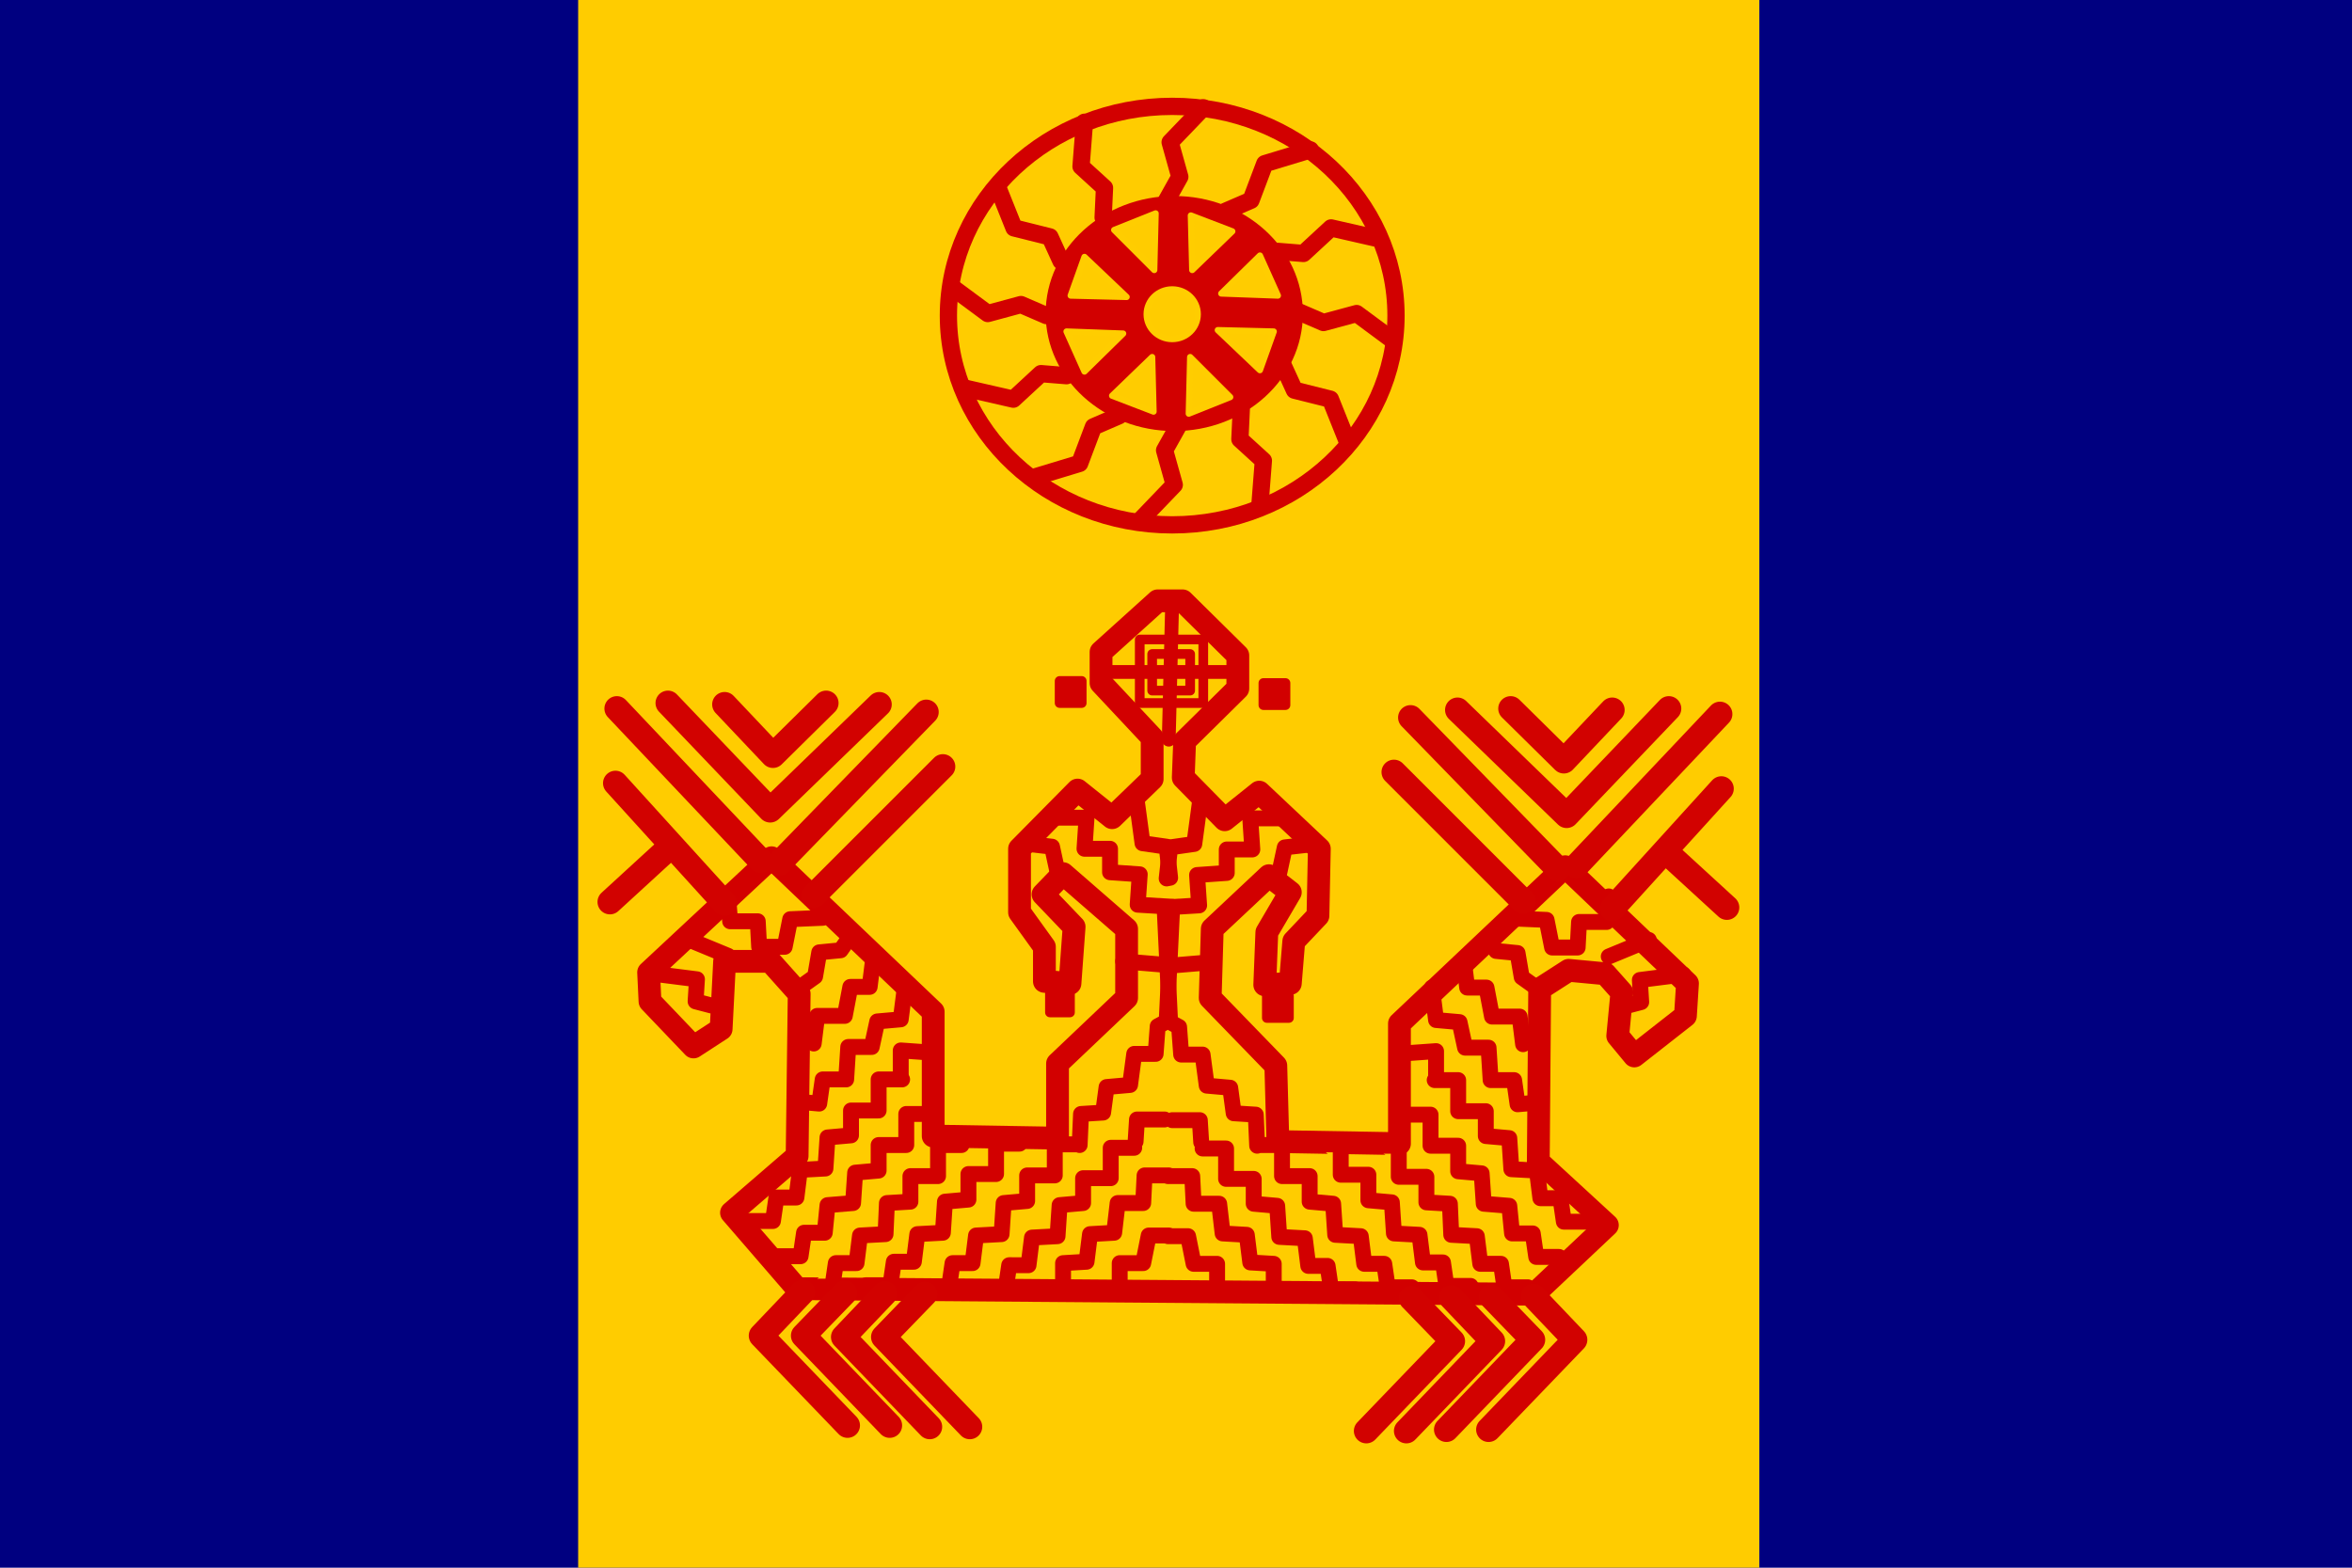 <svg xmlns="http://www.w3.org/2000/svg" xml:space="preserve" width="30" height="20" viewBox="0 0 340.5 227"><g style="stroke-linejoin:round;stroke-linecap:round;fill:none;stroke:#d20000"><g transform="translate(66.9 -32.4)"><path d="M-66.9 32.4h340.5v227H-66.9z" style="fill:navy;stroke-width:0"/><path d="M16.8 32.4h171v227h-171z" style="fill:#fc0;stroke-width:0"/><path d="m27 173.2.2 4.2 6.3 6.6 4-2.6.5-9.8h6.6l4.2 4.7-.3 23.5L39 208l9.5 11 106.7.8 10.6-10-10-9.2.2-25 4.2-2.7 5.3.5 2.4 2.7-.6 6.3 2.4 2.9 7.4-5.8.3-4.7-17.7-16.9-24 22.7V198l-17.6-.3-.3-11-9.5-9.8.3-10 8.2-7.7 3.1 2.4-3.4 5.8-.3 7.6 3.7-.2.5-6.1 3.5-3.7.2-9.7-8.7-8.2-5 4-6-6.1.2-5.3 7.7-7.6v-4.8l-8-7.9h-3.6l-8.2 7.4v4.5l7.4 7.9v6l-5.8 5.6-5-4-8.4 8.5v9.2l3.6 5v5l3.7.3.6-8.2-4.5-4.7 2.9-3 9.2 8v10l-10 9.5v10.8l-18-.3v-18l-23.4-22.3Z" style="stroke-width:3.3"/><ellipse cx="102.8" cy="78.1" rx="32.4" ry="30.3" style="stroke-width:2.5"/><g id="a" style="stroke-width:2.3"><path d="M58.5 218.5H62l.5-3.4h2.9l.5-4 3.7-.2.3-4.5 3.4-.3v-3.7h4V198h3.4m-30.5 20.7h3.4l.5-3.4h3l.5-4 3.7-.2.2-4.5 3.4-.2v-3.7h4v-4.5h3.4m-26.6 16.1H49l.5-3.4h3l.4-4 3.7-.3.3-4.4 3.4-.3v-3.7h4v-4.5h3.4m-26.3 15.5H45l.5-3.4h2.9l.5-4 3.7-.2.3-4.5 3.4-.3v-3.6h4v-4.5h3.4" style="fill:#fc0"/><path d="M67 218.7h3.5l.5-3.4h2.9l.5-4 3.7-.2.3-4.5 3.4-.3v-3.7h4v-4.5h3.4m-14 20.9h3.5l.5-3.4H82l.5-4 3.7-.2.3-4.5 3.4-.3V203h4v-4.4h3.4m-33.8-10.4v-3.7l4.2.3m-19.4 7.1 3.4.3.5-3.5h3.4l.3-4.7h3.4l.8-3.7 3.4-.3.6-4.7m-13.2 8.2.5-4h4l.8-4.2H59l.5-4M36.1 178l-2.3-.6.2-3.2-6.3-.8m10.8-2.6-5.8-2.4m5.8-6.3.3 3.7h4l.2 3.7h3.7l.8-4 4.7-.2m-3.9 10.5 2.8-2 .6-3.5 3.1-.3 1.4-2m45.5 26.5h-4l-.2 3.2M87 219v-3.7l3.4-.2.5-4 3.5-.2.5-4.3h3.7l.2-4h3.5M95.2 219v-3.7h3.4l.8-4h2.9m-12.9-13.1.2-4.5 3.2-.2.5-3.7 3.4-.3.6-4.5h3.1l.3-4 1.3-.7.8-16.6-5-.3.3-4.4-4.3-.3v-3.4h-3.7l.3-4.5h-4.2m-5.2 3.7 4.4.5.8 3.7m11.3-11.6 1 7.4 3.5.5.5 4.5m-6.8 12.1 6 .5"/></g><use href="#a" transform="matrix(-1 0 0 1 204.5 .1)"/><path d="M92.3 129.7H112m-9.7 9.8.5-20" style="fill:#d40000;stroke-width:2"/><path d="M98.1 125h9.2v9.2h-9.2z" style="stroke-width:1.4"/><path d="M99.9 127.1h5.5v5.3h-5.5z" style="stroke-width:1.4"/><path d="M86.5 131h3.2v3.2h-3.2zm29.5.3h3.2v3.2H116zm-30.9 44.5H88v3.2h-2.9zm31.4.8h3.2v3.2h-3.2z" style="fill:#d20000;stroke-width:1.4;stroke-linejoin:miter"/><ellipse cx="103.1" cy="77.8" rx="17.5" ry="15.9" style="fill:#d20000;stroke-width:2.24;stroke-linejoin:miter"/><g id="b" style="stroke:#d20200;stroke-width:3.6"><path d="m38 163.2-15.8-17.4m-.8 17.2 8.4-7.7M22.4 135l20.8 22m2.7.4 21.3-21.9m-16.3 26.6 18.7-18.7m-39.8-9.2 14.8 15.5 15.8-15.3"/><path d="m38 134.4 7 7.4 7.7-7.6"/></g><use href="#b" transform="matrix(-1 0 0 1 204.5 .8)"/><g id="c" style="stroke:#d20200;stroke-width:3.6"><path d="m55.8 238.8-12.5-13 6-6.3"/><path d="m61.9 238.8-12.5-13 6-6.2"/><path d="m67.7 239-12.5-13 6-6.3"/><path d="M73.5 239 61 226l6-6.2"/></g><use href="#c" transform="matrix(-1 0 0 1 204.4 .6)"/></g><g id="d"><path d="m157 17.7-.5 6.4 3.4 3.1-.2 4.3M144.4 27l2.4 6 5.2 1.3 1.6 3.5M138 41.7l5 3.7 4.8-1.3 3.7 1.6m-11.8 10.5 7 1.6 4-3.7 3.7.3m-4.7 14.7 6.6-2 2-5.3 3.7-1.6m3.2 15 4.8-5-1.4-5 1.9-3.4" style="stroke-width:2.5;stroke-linejoin:miter"/><path d="m161.3 33.3 5.8 5.8.2-8.2zm-4.3 3.9-2 5.6 8.1.2zM154.4 48l2.6 5.8 5.6-5.5zm12.4 3.7-5.8 5.6 6 2.3z" style="fill:#fc0;stroke:#ffcd00;stroke-width:.9"/></g><ellipse cx="169.7" cy="45.5" rx="3.7" ry="3.6" style="fill:#fc0;stroke:#ffcd00;stroke-width:.9"/><use href="#d" transform="rotate(180 169.7 45.4)"/></g></svg>

